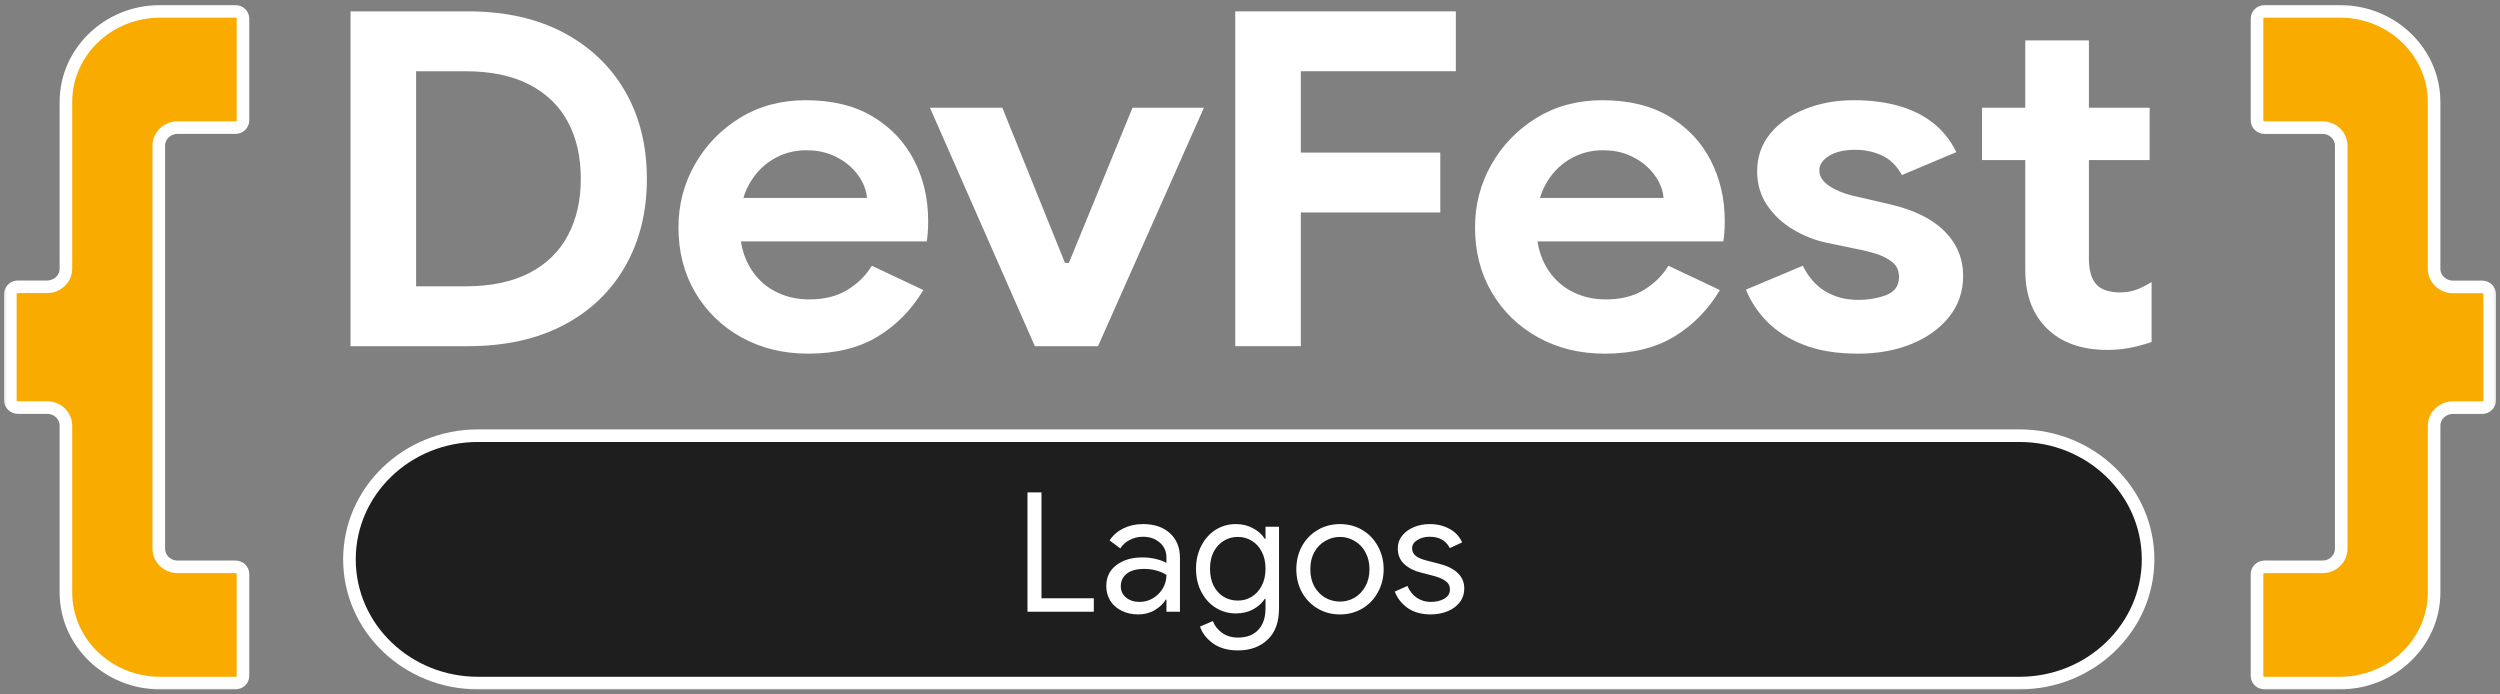 <svg width="180" height="50" viewBox="0 0 180 50" fill="none" xmlns="http://www.w3.org/2000/svg">
<rect x="0" y="0" width="180" height="50" fill="#808080" stroke="none"/>
<g clip-path="url(#clip0_264_4684)">
<mask id="mask0_264_4684" style="mask-type:luminance" maskUnits="userSpaceOnUse" x="0" y="0" width="181" height="50">
<path d="M0 6.48499e-05H180.001V50H0V6.48499e-05Z" fill="white"/>
</mask>
<g mask="url(#mask0_264_4684)">
<path d="M1.288 29.343H3.39C4.139 29.343 4.746 29.928 4.746 30.649V42.653C4.746 46.258 7.783 49.181 11.528 49.181H16.953C17.252 49.181 17.495 48.947 17.495 48.658V41.335C17.495 41.046 17.252 40.812 16.953 40.812H12.789C12.04 40.812 11.433 40.228 11.433 39.507V10.493C11.433 9.772 12.04 9.187 12.789 9.187H16.953C17.252 9.187 17.495 8.954 17.495 8.665V1.341C17.495 1.053 17.252 0.819 16.953 0.819H11.528C7.783 0.819 4.746 3.742 4.746 7.347V19.343C4.746 20.064 4.139 20.649 3.39 20.649H1.288C0.989 20.649 0.746 20.882 0.746 21.171V28.821C0.746 29.11 0.989 29.343 1.288 29.343Z" fill="#F9AB00"/>
<path d="M1.288 29.343H3.39C4.139 29.343 4.746 29.928 4.746 30.649V42.653C4.746 46.258 7.783 49.181 11.528 49.181H16.953C17.252 49.181 17.495 48.947 17.495 48.658V41.335C17.495 41.046 17.252 40.812 16.953 40.812H12.789C12.04 40.812 11.433 40.228 11.433 39.507V10.493C11.433 9.772 12.04 9.187 12.789 9.187H16.953C17.252 9.187 17.495 8.954 17.495 8.665V1.341C17.495 1.053 17.252 0.819 16.953 0.819H11.528C7.783 0.819 4.746 3.742 4.746 7.347V19.343C4.746 20.064 4.139 20.649 3.39 20.649H1.288C0.989 20.649 0.746 20.882 0.746 21.171V28.821C0.746 29.11 0.989 29.343 1.288 29.343Z" stroke="white" stroke-width="0.906" stroke-miterlimit="10"/>
<path d="M178.713 20.657H176.612C175.863 20.657 175.255 20.072 175.255 19.351V7.347C175.255 3.742 172.219 0.819 168.473 0.819H163.049C162.749 0.819 162.506 1.053 162.506 1.342L162.506 8.665C162.506 8.954 162.749 9.188 163.049 9.188H167.213C167.962 9.188 168.569 9.772 168.569 10.493V39.507C168.569 40.228 167.962 40.813 167.213 40.813H163.049C162.749 40.813 162.506 41.046 162.506 41.335V48.659C162.506 48.947 162.749 49.181 163.049 49.181H168.473C172.219 49.181 175.255 46.258 175.255 42.653V30.657C175.255 29.936 175.863 29.351 176.612 29.351H178.713C179.013 29.351 179.256 29.118 179.256 28.829V21.179C179.256 20.89 179.013 20.657 178.713 20.657Z" fill="#F9AB00"/>
<path d="M178.713 20.657H176.612C175.863 20.657 175.255 20.072 175.255 19.351V7.347C175.255 3.742 172.219 0.819 168.473 0.819H163.049C162.749 0.819 162.506 1.053 162.506 1.342L162.506 8.665C162.506 8.954 162.749 9.188 163.049 9.188H167.213C167.962 9.188 168.569 9.772 168.569 10.493V39.507C168.569 40.228 167.962 40.813 167.213 40.813H163.049C162.749 40.813 162.506 41.046 162.506 41.335V48.659C162.506 48.947 162.749 49.181 163.049 49.181H168.473C172.219 49.181 175.255 46.258 175.255 42.653V30.657C175.255 29.936 175.863 29.351 176.612 29.351H178.713C179.013 29.351 179.256 29.118 179.256 28.829V21.179C179.256 20.89 179.013 20.657 178.713 20.657Z" stroke="white" stroke-width="0.906" stroke-miterlimit="10"/>
<path d="M40.891 16.945C40.273 18.113 39.346 19.016 38.11 19.656C36.874 20.295 35.335 20.615 33.493 20.615H29.96V5.129H33.493C35.335 5.129 36.874 5.448 38.11 6.088C39.346 6.728 40.273 7.626 40.891 8.782C41.509 9.938 41.818 11.301 41.818 12.872C41.818 14.421 41.509 15.779 40.891 16.945ZM40.577 2.351C38.653 1.33 36.361 0.819 33.703 0.819H25.238V24.924H33.703C36.361 24.924 38.653 24.419 40.577 23.409C42.501 22.399 43.981 20.985 45.019 19.168C46.056 17.35 46.575 15.251 46.575 12.872C46.575 10.493 46.056 8.4 45.019 6.593C43.981 4.787 42.501 3.373 40.577 2.351Z" fill="white"/>
<path d="M53.524 14.252C53.62 13.937 53.739 13.639 53.886 13.36C54.306 12.564 54.883 11.941 55.617 11.492C56.352 11.043 57.162 10.818 58.048 10.818C58.724 10.818 59.325 10.925 59.85 11.138C60.374 11.352 60.823 11.626 61.197 11.963C61.569 12.3 61.861 12.67 62.071 13.074C62.281 13.478 62.397 13.871 62.421 14.252H53.524ZM62.841 8.394C61.535 7.609 59.925 7.216 58.014 7.216C56.241 7.216 54.667 7.637 53.291 8.479C51.915 9.32 50.831 10.437 50.038 11.828C49.245 13.22 48.849 14.735 48.849 16.373C48.849 18.124 49.251 19.684 50.055 21.053C50.86 22.422 51.967 23.499 53.379 24.285C54.789 25.07 56.392 25.463 58.188 25.463C60.17 25.463 61.838 25.053 63.191 24.234C64.543 23.415 65.639 22.298 66.479 20.884L62.771 19.134C62.351 19.83 61.768 20.408 61.022 20.867C60.275 21.328 59.354 21.558 58.258 21.558C57.325 21.558 56.48 21.351 55.722 20.935C54.964 20.52 54.364 19.914 53.921 19.117C53.639 18.61 53.447 18.032 53.345 17.383H66.723C66.746 17.271 66.77 17.086 66.793 16.828C66.816 16.57 66.828 16.261 66.828 15.902C66.828 14.309 66.49 12.855 65.814 11.542C65.137 10.229 64.146 9.18 62.841 8.394Z" fill="white"/>
<path d="M76.959 18.932H76.679L72.167 7.755H66.955L74.51 24.924H79.058L86.683 7.755H81.541L76.959 18.932Z" fill="white"/>
<path d="M88.939 24.924H93.661V15.296H103.701V10.986H93.661V5.129H104.82V0.819H88.939V24.924Z" fill="white"/>
<path d="M110.878 14.252C110.973 13.937 111.093 13.639 111.239 13.36C111.659 12.564 112.236 11.941 112.971 11.492C113.705 11.043 114.515 10.818 115.402 10.818C116.078 10.818 116.679 10.925 117.203 11.138C117.728 11.352 118.177 11.626 118.55 11.963C118.923 12.3 119.215 12.67 119.425 13.074C119.634 13.478 119.751 13.871 119.774 14.252H110.878ZM120.194 8.394C118.888 7.609 117.279 7.216 115.367 7.216C113.594 7.216 112.02 7.637 110.645 8.479C109.268 9.32 108.184 10.437 107.391 11.828C106.598 13.22 106.202 14.735 106.202 16.373C106.202 18.124 106.604 19.684 107.409 21.053C108.213 22.422 109.321 23.499 110.732 24.285C112.143 25.07 113.746 25.463 115.542 25.463C117.524 25.463 119.191 25.053 120.544 24.234C121.896 23.415 122.993 22.298 123.832 20.884L120.124 19.134C119.704 19.83 119.121 20.408 118.375 20.867C117.629 21.328 116.708 21.558 115.612 21.558C114.679 21.558 113.833 21.351 113.076 20.935C112.318 20.52 111.717 19.914 111.274 19.117C110.992 18.61 110.801 18.032 110.698 17.383H124.077C124.1 17.271 124.123 17.086 124.147 16.828C124.17 16.57 124.182 16.261 124.182 15.902C124.182 14.309 123.843 12.855 123.167 11.542C122.491 10.229 121.5 9.18 120.194 8.394Z" fill="white"/>
<path d="M135.995 14.69L133.371 14.084C132.718 13.927 132.158 13.692 131.692 13.377C131.225 13.063 130.992 12.693 130.992 12.266C130.992 11.862 131.225 11.514 131.692 11.222C132.158 10.931 132.788 10.785 133.581 10.785C134.257 10.785 134.893 10.919 135.487 11.189C136.082 11.458 136.566 11.929 136.939 12.603L140.857 10.953C140.437 10.1 139.877 9.399 139.178 8.849C138.478 8.299 137.65 7.889 136.694 7.62C135.738 7.351 134.665 7.216 133.476 7.216C132.193 7.216 131.021 7.43 129.961 7.856C128.899 8.282 128.06 8.877 127.442 9.64C126.824 10.403 126.515 11.301 126.515 12.333C126.515 13.254 126.754 14.067 127.232 14.774C127.71 15.481 128.334 16.065 129.104 16.525C129.873 16.985 130.689 17.305 131.552 17.484L133.651 17.922C134.141 18.012 134.618 18.13 135.085 18.275C135.551 18.422 135.942 18.623 136.257 18.881C136.572 19.14 136.729 19.493 136.729 19.942C136.729 20.57 136.426 21.002 135.82 21.238C135.213 21.474 134.537 21.591 133.791 21.591C132.881 21.591 132.088 21.384 131.412 20.969C130.736 20.554 130.199 19.942 129.803 19.134L125.71 20.851C126.037 21.681 126.538 22.445 127.215 23.14C127.891 23.836 128.771 24.397 129.856 24.823C130.94 25.25 132.252 25.463 133.791 25.463C135.19 25.463 136.461 25.233 137.604 24.773C138.746 24.313 139.655 23.662 140.332 22.82C141.008 21.979 141.346 20.997 141.346 19.874C141.346 18.618 140.897 17.541 140 16.642C139.102 15.745 137.767 15.094 135.995 14.69Z" fill="white"/>
<path d="M153.689 20.901C153.362 21.002 153.013 21.053 152.64 21.053C151.847 21.053 151.276 20.857 150.926 20.464C150.576 20.071 150.401 19.459 150.401 18.629V11.525H154.774V7.755H150.401V2.907H145.819V7.755H142.706V11.525H145.819V19.437C145.819 21.233 146.344 22.641 147.393 23.662C148.442 24.683 149.888 25.194 151.73 25.194C152.29 25.194 152.832 25.143 153.357 25.042C153.882 24.941 154.4 24.801 154.914 24.622V20.312C154.424 20.604 154.015 20.8 153.689 20.901Z" fill="white"/>
<path d="M34.413 49.181H145.409C150.519 49.181 154.662 45.194 154.662 40.275C154.662 35.356 150.519 31.369 145.409 31.369H34.413C29.303 31.369 25.16 35.356 25.16 40.275C25.16 45.194 29.303 49.181 34.413 49.181Z" fill="#1E1E1E"/>
<path d="M73.979 35.454H74.987V43.074H78.755V44.046H73.979V35.454ZM81.957 44.238C81.508 44.238 81.109 44.15 80.757 43.974C80.404 43.798 80.132 43.558 79.941 43.254C79.749 42.942 79.653 42.59 79.653 42.198C79.653 41.55 79.897 41.046 80.385 40.686C80.873 40.318 81.489 40.134 82.233 40.134C82.6 40.134 82.941 40.174 83.252 40.254C83.573 40.334 83.817 40.426 83.984 40.53V40.158C83.984 39.702 83.825 39.338 83.504 39.066C83.184 38.786 82.781 38.646 82.293 38.646C81.948 38.646 81.632 38.722 81.344 38.874C81.056 39.018 80.829 39.222 80.66 39.486L79.892 38.91C80.132 38.542 80.46 38.254 80.876 38.046C81.3 37.838 81.769 37.734 82.281 37.734C83.112 37.734 83.764 37.954 84.237 38.394C84.716 38.826 84.957 39.418 84.957 40.17V44.046H83.984V43.17H83.936C83.76 43.466 83.496 43.718 83.144 43.926C82.793 44.134 82.397 44.238 81.957 44.238ZM82.052 43.338C82.397 43.338 82.716 43.25 83.013 43.074C83.308 42.898 83.544 42.662 83.721 42.366C83.897 42.07 83.984 41.746 83.984 41.394C83.793 41.266 83.556 41.162 83.276 41.082C82.996 41.002 82.701 40.962 82.388 40.962C81.829 40.962 81.404 41.078 81.117 41.31C80.837 41.542 80.697 41.842 80.697 42.21C80.697 42.546 80.825 42.818 81.081 43.026C81.337 43.234 81.66 43.338 82.052 43.338ZM89.125 46.83C88.405 46.83 87.809 46.662 87.337 46.326C86.873 45.99 86.561 45.586 86.401 45.114L87.325 44.718C87.461 45.07 87.685 45.354 87.997 45.57C88.317 45.794 88.693 45.906 89.125 45.906C89.757 45.906 90.245 45.722 90.589 45.354C90.941 44.986 91.117 44.466 91.117 43.794V43.11H91.069C90.869 43.422 90.585 43.678 90.217 43.878C89.857 44.07 89.445 44.166 88.981 44.166C88.453 44.166 87.969 44.03 87.529 43.758C87.097 43.486 86.753 43.106 86.497 42.618C86.241 42.13 86.113 41.574 86.113 40.95C86.113 40.334 86.241 39.782 86.497 39.294C86.753 38.798 87.097 38.414 87.529 38.142C87.969 37.87 88.453 37.734 88.981 37.734C89.445 37.734 89.857 37.834 90.217 38.034C90.585 38.226 90.869 38.482 91.069 38.802H91.117V37.926H92.089V43.806C92.089 44.79 91.817 45.538 91.273 46.05C90.729 46.57 90.013 46.83 89.125 46.83ZM89.125 43.242C89.493 43.242 89.825 43.15 90.121 42.966C90.425 42.782 90.665 42.518 90.841 42.174C91.025 41.83 91.117 41.422 91.117 40.95C91.117 40.47 91.025 40.058 90.841 39.714C90.665 39.37 90.425 39.11 90.121 38.934C89.825 38.75 89.493 38.658 89.125 38.658C88.757 38.658 88.421 38.75 88.117 38.934C87.813 39.118 87.569 39.382 87.385 39.726C87.209 40.07 87.121 40.478 87.121 40.95C87.121 41.422 87.209 41.834 87.385 42.186C87.569 42.53 87.813 42.794 88.117 42.978C88.421 43.154 88.757 43.242 89.125 43.242ZM96.478 44.238C95.879 44.238 95.338 44.094 94.859 43.806C94.379 43.518 94.002 43.126 93.731 42.63C93.466 42.134 93.335 41.586 93.335 40.986C93.335 40.386 93.466 39.838 93.731 39.342C94.002 38.846 94.379 38.454 94.859 38.166C95.338 37.878 95.879 37.734 96.478 37.734C97.079 37.734 97.618 37.878 98.099 38.166C98.579 38.454 98.951 38.846 99.215 39.342C99.487 39.838 99.623 40.386 99.623 40.986C99.623 41.586 99.487 42.134 99.215 42.63C98.951 43.126 98.579 43.518 98.099 43.806C97.618 44.094 97.079 44.238 96.478 44.238ZM96.478 43.314C96.855 43.314 97.203 43.222 97.522 43.038C97.85 42.846 98.111 42.574 98.302 42.222C98.502 41.87 98.603 41.458 98.603 40.986C98.603 40.514 98.502 40.102 98.302 39.75C98.111 39.398 97.85 39.13 97.522 38.946C97.203 38.754 96.855 38.658 96.478 38.658C96.103 38.658 95.751 38.754 95.422 38.946C95.094 39.13 94.831 39.398 94.63 39.75C94.439 40.102 94.343 40.514 94.343 40.986C94.343 41.458 94.439 41.87 94.63 42.222C94.831 42.574 95.094 42.846 95.422 43.038C95.751 43.222 96.103 43.314 96.478 43.314ZM103.004 44.238C102.348 44.238 101.8 44.086 101.36 43.782C100.92 43.47 100.608 43.074 100.424 42.594L101.336 42.186C101.488 42.554 101.712 42.838 102.008 43.038C102.312 43.238 102.644 43.338 103.004 43.338C103.388 43.338 103.716 43.262 103.988 43.11C104.26 42.95 104.396 42.726 104.396 42.438C104.396 42.182 104.288 41.978 104.072 41.826C103.856 41.666 103.516 41.53 103.052 41.418L102.308 41.226C101.82 41.106 101.42 40.902 101.108 40.614C100.796 40.326 100.64 39.954 100.64 39.498C100.64 39.146 100.744 38.838 100.952 38.574C101.168 38.302 101.452 38.094 101.804 37.95C102.156 37.806 102.536 37.734 102.944 37.734C103.48 37.734 103.956 37.85 104.372 38.082C104.796 38.314 105.096 38.638 105.272 39.054L104.384 39.462C104.112 38.918 103.628 38.646 102.932 38.646C102.596 38.646 102.3 38.726 102.044 38.886C101.796 39.038 101.672 39.234 101.672 39.474C101.672 39.698 101.76 39.882 101.936 40.026C102.112 40.162 102.376 40.274 102.728 40.362L103.616 40.59C104.216 40.742 104.668 40.97 104.972 41.274C105.276 41.57 105.428 41.934 105.428 42.366C105.428 42.742 105.32 43.074 105.104 43.362C104.888 43.642 104.596 43.858 104.228 44.01C103.86 44.162 103.452 44.238 103.004 44.238Z" fill="white"/>
<path d="M34.413 49.181H145.409C150.519 49.181 154.662 45.194 154.662 40.275C154.662 35.356 150.519 31.369 145.409 31.369H34.413C29.303 31.369 25.16 35.356 25.16 40.275C25.16 45.194 29.303 49.181 34.413 49.181Z" stroke="white" stroke-width="0.906" stroke-miterlimit="10" stroke-linejoin="round"/>
</g>
</g>
<defs>
<clipPath id="clip0_264_4684">
<rect width="180.002" height="50" fill="white"/>
</clipPath>
</defs>
</svg>
